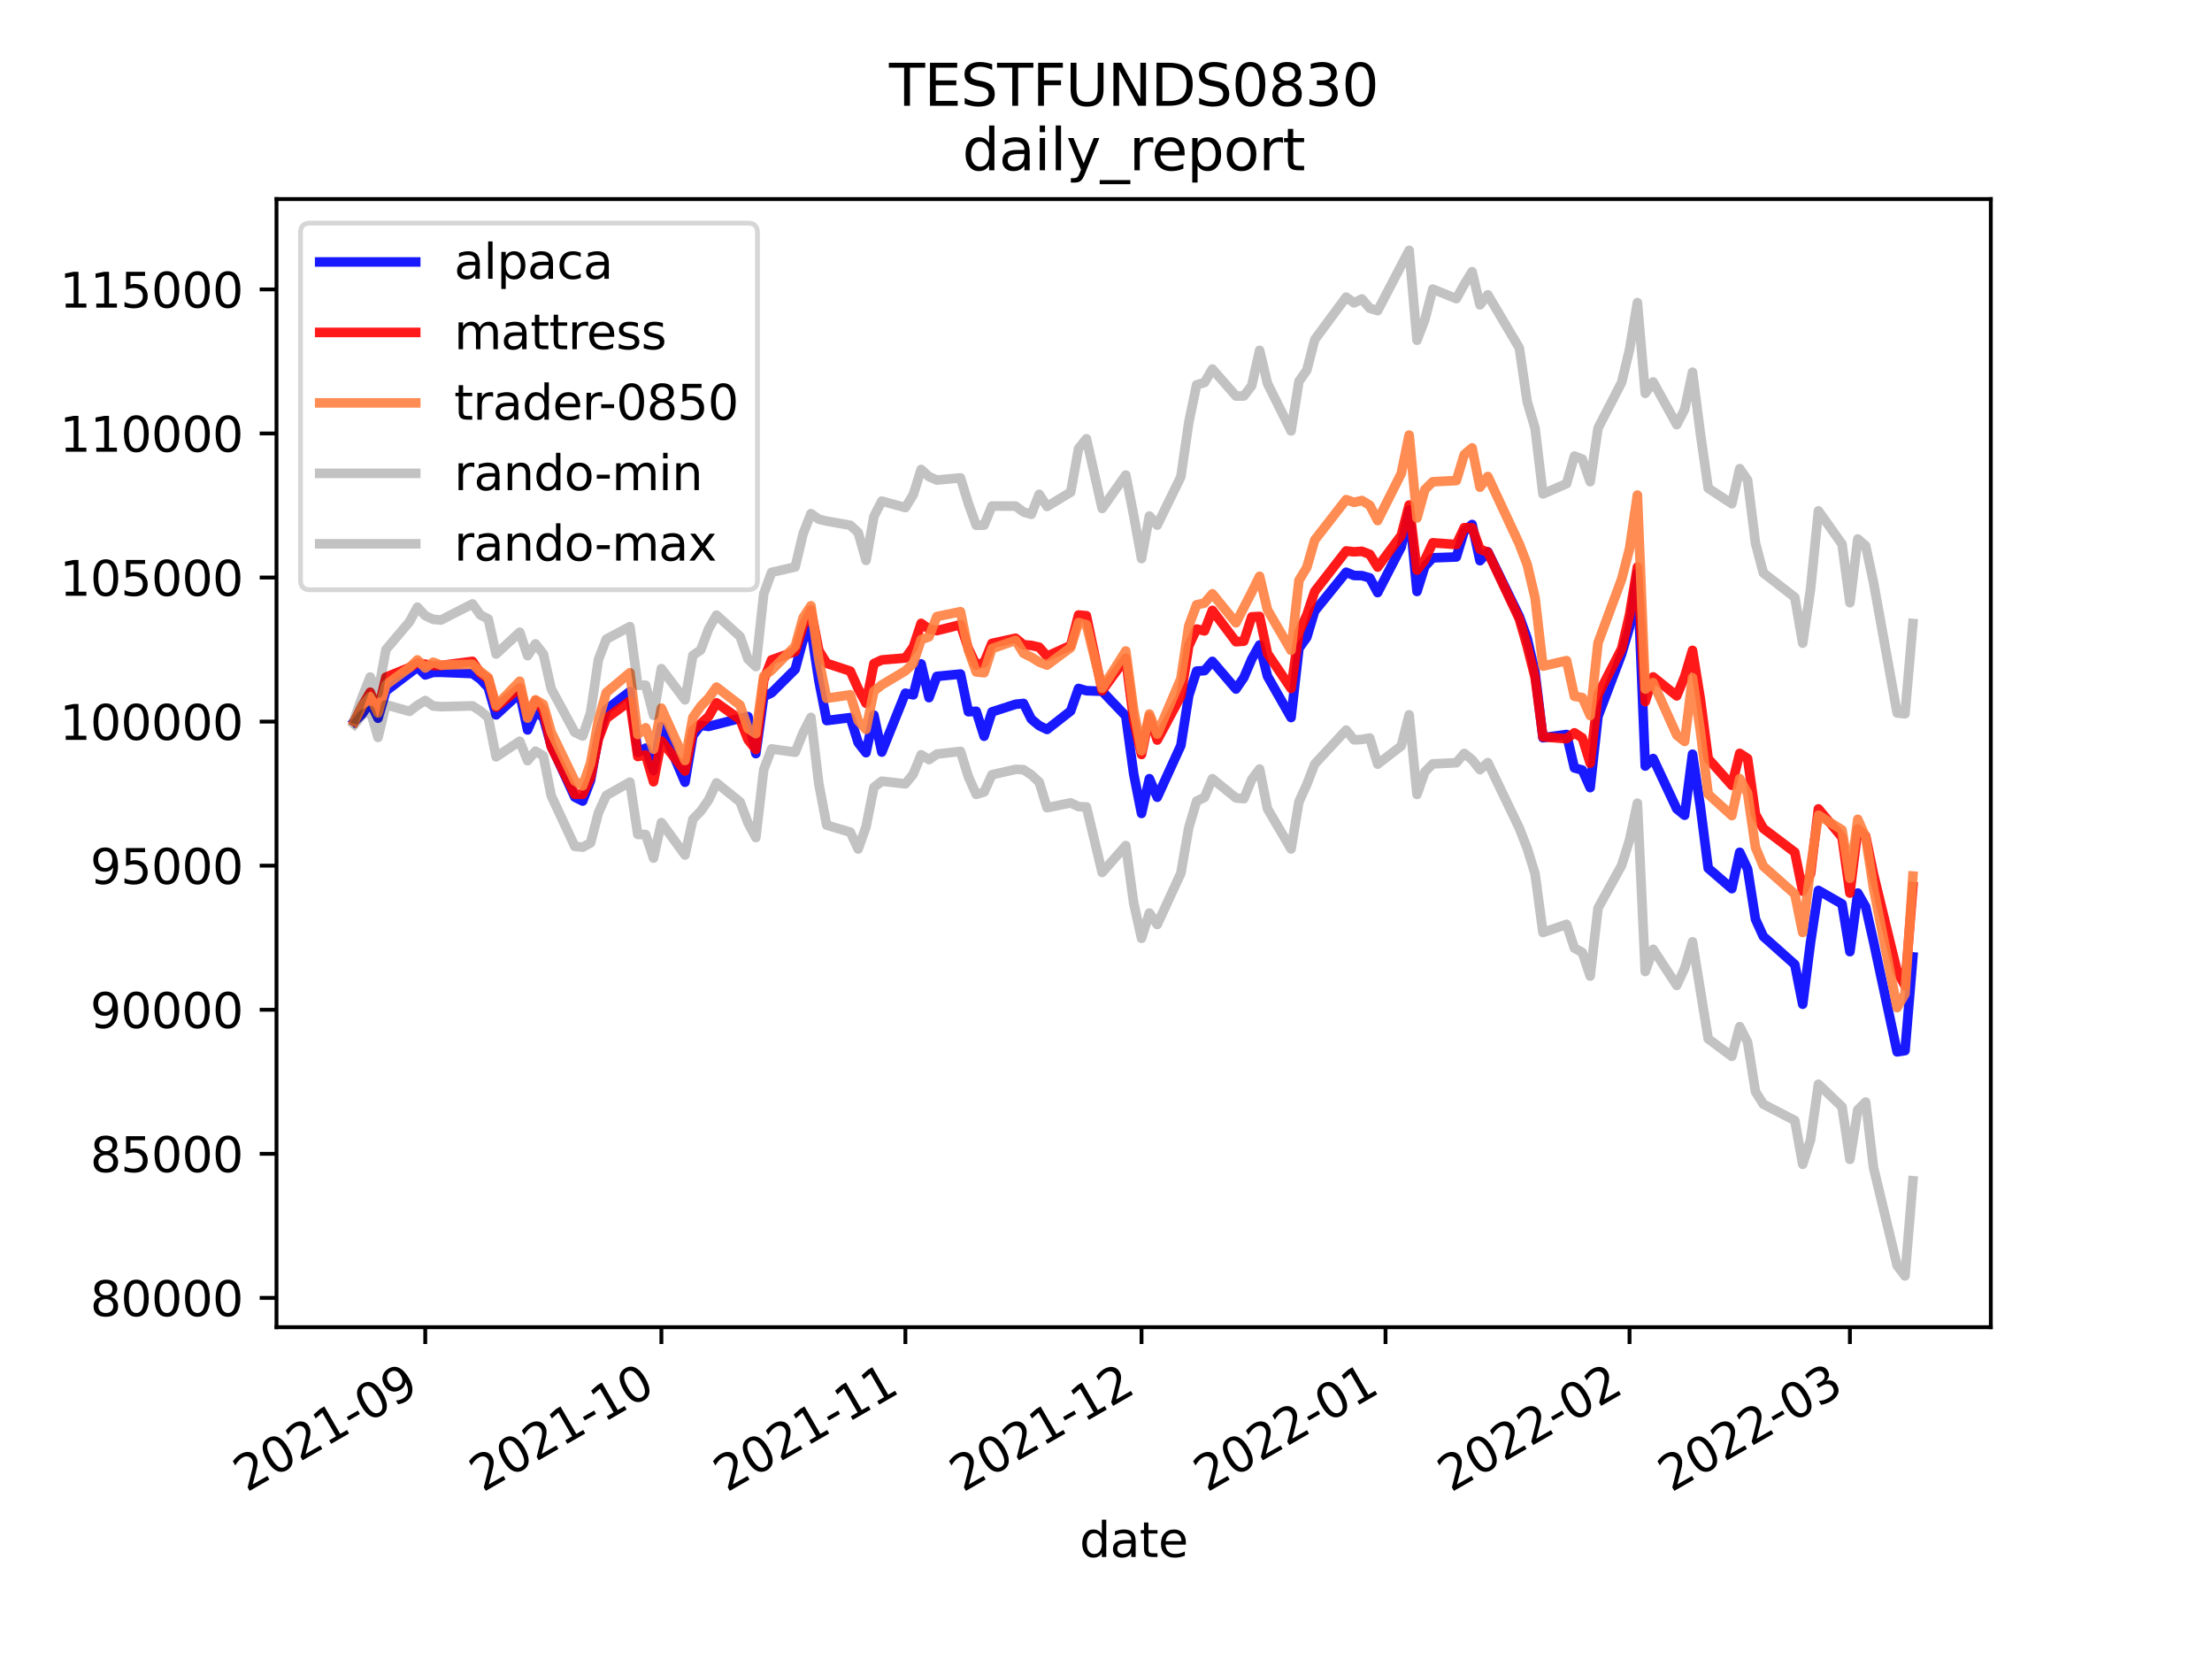 <?xml version="1.0" encoding="utf-8" standalone="no"?>
<!DOCTYPE svg PUBLIC "-//W3C//DTD SVG 1.1//EN"
  "http://www.w3.org/Graphics/SVG/1.1/DTD/svg11.dtd">
<svg height="345.6pt" version="1.1" viewBox="0 0 460.8 345.6" width="460.8pt" xmlns="http://www.w3.org/2000/svg" xmlns:xlink="http://www.w3.org/1999/xlink">
 <defs>
  <style type="text/css">*{stroke-linecap:butt;stroke-linejoin:round;}</style>
 </defs>
 <g id="figure_1">
  <g id="patch_1">
   <path d="M 0 345.6 
L 460.8 345.6 
L 460.8 0 
L 0 0 
z
" style="fill:#ffffff;"/>
  </g>
  <g id="axes_1">
   <g id="patch_2">
    <path d="M 57.6 276.48 
L 414.72 276.48 
L 414.72 41.472 
L 57.6 41.472 
z
" style="fill:#ffffff;"/>
   </g>
   <g id="matplotlib.axis_1">
    <g id="xtick_1">
     <g id="line2d_1">
      <defs>
       <path d="M 0 0 
L 0 3.5 
" id="m9a2c83dd44" style="stroke:#000000;stroke-width:0.8;"/>
      </defs>
      <g>
       <use style="stroke:#000000;stroke-width:0.8;" x="88.59" xlink:href="#m9a2c83dd44" y="276.48"/>
      </g>
     </g>
     <g id="text_1">
      <!-- 2021-09 -->
      <g transform="translate(51.365 310.952)rotate(-30)scale(0.1 -0.1)">
       <defs>
        <path d="M 1228 531 
L 3431 531 
L 3431 0 
L 469 0 
L 469 531 
Q 828 903 1448 1529 
Q 2069 2156 2228 2338 
Q 2531 2678 2651 2914 
Q 2772 3150 2772 3378 
Q 2772 3750 2511 3984 
Q 2250 4219 1831 4219 
Q 1534 4219 1204 4116 
Q 875 4013 500 3803 
L 500 4441 
Q 881 4594 1212 4672 
Q 1544 4750 1819 4750 
Q 2544 4750 2975 4387 
Q 3406 4025 3406 3419 
Q 3406 3131 3298 2873 
Q 3191 2616 2906 2266 
Q 2828 2175 2409 1742 
Q 1991 1309 1228 531 
z
" id="DejaVuSans-32" transform="scale(0.016)"/>
        <path d="M 2034 4250 
Q 1547 4250 1301 3770 
Q 1056 3291 1056 2328 
Q 1056 1369 1301 889 
Q 1547 409 2034 409 
Q 2525 409 2770 889 
Q 3016 1369 3016 2328 
Q 3016 3291 2770 3770 
Q 2525 4250 2034 4250 
z
M 2034 4750 
Q 2819 4750 3233 4129 
Q 3647 3509 3647 2328 
Q 3647 1150 3233 529 
Q 2819 -91 2034 -91 
Q 1250 -91 836 529 
Q 422 1150 422 2328 
Q 422 3509 836 4129 
Q 1250 4750 2034 4750 
z
" id="DejaVuSans-30" transform="scale(0.016)"/>
        <path d="M 794 531 
L 1825 531 
L 1825 4091 
L 703 3866 
L 703 4441 
L 1819 4666 
L 2450 4666 
L 2450 531 
L 3481 531 
L 3481 0 
L 794 0 
L 794 531 
z
" id="DejaVuSans-31" transform="scale(0.016)"/>
        <path d="M 313 2009 
L 1997 2009 
L 1997 1497 
L 313 1497 
L 313 2009 
z
" id="DejaVuSans-2d" transform="scale(0.016)"/>
        <path d="M 703 97 
L 703 672 
Q 941 559 1184 500 
Q 1428 441 1663 441 
Q 2288 441 2617 861 
Q 2947 1281 2994 2138 
Q 2813 1869 2534 1725 
Q 2256 1581 1919 1581 
Q 1219 1581 811 2004 
Q 403 2428 403 3163 
Q 403 3881 828 4315 
Q 1253 4750 1959 4750 
Q 2769 4750 3195 4129 
Q 3622 3509 3622 2328 
Q 3622 1225 3098 567 
Q 2575 -91 1691 -91 
Q 1453 -91 1209 -44 
Q 966 3 703 97 
z
M 1959 2075 
Q 2384 2075 2632 2365 
Q 2881 2656 2881 3163 
Q 2881 3666 2632 3958 
Q 2384 4250 1959 4250 
Q 1534 4250 1286 3958 
Q 1038 3666 1038 3163 
Q 1038 2656 1286 2365 
Q 1534 2075 1959 2075 
z
" id="DejaVuSans-39" transform="scale(0.016)"/>
       </defs>
       <use xlink:href="#DejaVuSans-32"/>
       <use x="63.623" xlink:href="#DejaVuSans-30"/>
       <use x="127.246" xlink:href="#DejaVuSans-32"/>
       <use x="190.869" xlink:href="#DejaVuSans-31"/>
       <use x="254.492" xlink:href="#DejaVuSans-2d"/>
       <use x="290.576" xlink:href="#DejaVuSans-30"/>
       <use x="354.199" xlink:href="#DejaVuSans-39"/>
      </g>
     </g>
    </g>
    <g id="xtick_2">
     <g id="line2d_2">
      <g>
       <use style="stroke:#000000;stroke-width:0.8;" x="137.78" xlink:href="#m9a2c83dd44" y="276.48"/>
      </g>
     </g>
     <g id="text_2">
      <!-- 2021-10 -->
      <g transform="translate(100.555 310.952)rotate(-30)scale(0.1 -0.1)">
       <use xlink:href="#DejaVuSans-32"/>
       <use x="63.623" xlink:href="#DejaVuSans-30"/>
       <use x="127.246" xlink:href="#DejaVuSans-32"/>
       <use x="190.869" xlink:href="#DejaVuSans-31"/>
       <use x="254.492" xlink:href="#DejaVuSans-2d"/>
       <use x="290.576" xlink:href="#DejaVuSans-31"/>
       <use x="354.199" xlink:href="#DejaVuSans-30"/>
      </g>
     </g>
    </g>
    <g id="xtick_3">
     <g id="line2d_3">
      <g>
       <use style="stroke:#000000;stroke-width:0.8;" x="188.61" xlink:href="#m9a2c83dd44" y="276.48"/>
      </g>
     </g>
     <g id="text_3">
      <!-- 2021-11 -->
      <g transform="translate(151.385 310.952)rotate(-30)scale(0.1 -0.1)">
       <use xlink:href="#DejaVuSans-32"/>
       <use x="63.623" xlink:href="#DejaVuSans-30"/>
       <use x="127.246" xlink:href="#DejaVuSans-32"/>
       <use x="190.869" xlink:href="#DejaVuSans-31"/>
       <use x="254.492" xlink:href="#DejaVuSans-2d"/>
       <use x="290.576" xlink:href="#DejaVuSans-31"/>
       <use x="354.199" xlink:href="#DejaVuSans-31"/>
      </g>
     </g>
    </g>
    <g id="xtick_4">
     <g id="line2d_4">
      <g>
       <use style="stroke:#000000;stroke-width:0.8;" x="237.8" xlink:href="#m9a2c83dd44" y="276.48"/>
      </g>
     </g>
     <g id="text_4">
      <!-- 2021-12 -->
      <g transform="translate(200.575 310.952)rotate(-30)scale(0.1 -0.1)">
       <use xlink:href="#DejaVuSans-32"/>
       <use x="63.623" xlink:href="#DejaVuSans-30"/>
       <use x="127.246" xlink:href="#DejaVuSans-32"/>
       <use x="190.869" xlink:href="#DejaVuSans-31"/>
       <use x="254.492" xlink:href="#DejaVuSans-2d"/>
       <use x="290.576" xlink:href="#DejaVuSans-31"/>
       <use x="354.199" xlink:href="#DejaVuSans-32"/>
      </g>
     </g>
    </g>
    <g id="xtick_5">
     <g id="line2d_5">
      <g>
       <use style="stroke:#000000;stroke-width:0.8;" x="288.629" xlink:href="#m9a2c83dd44" y="276.48"/>
      </g>
     </g>
     <g id="text_5">
      <!-- 2022-01 -->
      <g transform="translate(251.405 310.952)rotate(-30)scale(0.1 -0.1)">
       <use xlink:href="#DejaVuSans-32"/>
       <use x="63.623" xlink:href="#DejaVuSans-30"/>
       <use x="127.246" xlink:href="#DejaVuSans-32"/>
       <use x="190.869" xlink:href="#DejaVuSans-32"/>
       <use x="254.492" xlink:href="#DejaVuSans-2d"/>
       <use x="290.576" xlink:href="#DejaVuSans-30"/>
       <use x="354.199" xlink:href="#DejaVuSans-31"/>
      </g>
     </g>
    </g>
    <g id="xtick_6">
     <g id="line2d_6">
      <g>
       <use style="stroke:#000000;stroke-width:0.8;" x="339.459" xlink:href="#m9a2c83dd44" y="276.48"/>
      </g>
     </g>
     <g id="text_6">
      <!-- 2022-02 -->
      <g transform="translate(302.234 310.952)rotate(-30)scale(0.1 -0.1)">
       <use xlink:href="#DejaVuSans-32"/>
       <use x="63.623" xlink:href="#DejaVuSans-30"/>
       <use x="127.246" xlink:href="#DejaVuSans-32"/>
       <use x="190.869" xlink:href="#DejaVuSans-32"/>
       <use x="254.492" xlink:href="#DejaVuSans-2d"/>
       <use x="290.576" xlink:href="#DejaVuSans-30"/>
       <use x="354.199" xlink:href="#DejaVuSans-32"/>
      </g>
     </g>
    </g>
    <g id="xtick_7">
     <g id="line2d_7">
      <g>
       <use style="stroke:#000000;stroke-width:0.8;" x="385.37" xlink:href="#m9a2c83dd44" y="276.48"/>
      </g>
     </g>
     <g id="text_7">
      <!-- 2022-03 -->
      <g transform="translate(348.145 310.952)rotate(-30)scale(0.1 -0.1)">
       <defs>
        <path d="M 2597 2516 
Q 3050 2419 3304 2112 
Q 3559 1806 3559 1356 
Q 3559 666 3084 287 
Q 2609 -91 1734 -91 
Q 1441 -91 1130 -33 
Q 819 25 488 141 
L 488 750 
Q 750 597 1062 519 
Q 1375 441 1716 441 
Q 2309 441 2620 675 
Q 2931 909 2931 1356 
Q 2931 1769 2642 2001 
Q 2353 2234 1838 2234 
L 1294 2234 
L 1294 2753 
L 1863 2753 
Q 2328 2753 2575 2939 
Q 2822 3125 2822 3475 
Q 2822 3834 2567 4026 
Q 2313 4219 1838 4219 
Q 1578 4219 1281 4162 
Q 984 4106 628 3988 
L 628 4550 
Q 988 4650 1302 4700 
Q 1616 4750 1894 4750 
Q 2613 4750 3031 4423 
Q 3450 4097 3450 3541 
Q 3450 3153 3228 2886 
Q 3006 2619 2597 2516 
z
" id="DejaVuSans-33" transform="scale(0.016)"/>
       </defs>
       <use xlink:href="#DejaVuSans-32"/>
       <use x="63.623" xlink:href="#DejaVuSans-30"/>
       <use x="127.246" xlink:href="#DejaVuSans-32"/>
       <use x="190.869" xlink:href="#DejaVuSans-32"/>
       <use x="254.492" xlink:href="#DejaVuSans-2d"/>
       <use x="290.576" xlink:href="#DejaVuSans-30"/>
       <use x="354.199" xlink:href="#DejaVuSans-33"/>
      </g>
     </g>
    </g>
    <g id="text_8">
     <!-- date -->
     <g transform="translate(224.885 324.351)scale(0.1 -0.1)">
      <defs>
       <path d="M 2906 2969 
L 2906 4863 
L 3481 4863 
L 3481 0 
L 2906 0 
L 2906 525 
Q 2725 213 2448 61 
Q 2172 -91 1784 -91 
Q 1150 -91 751 415 
Q 353 922 353 1747 
Q 353 2572 751 3078 
Q 1150 3584 1784 3584 
Q 2172 3584 2448 3432 
Q 2725 3281 2906 2969 
z
M 947 1747 
Q 947 1113 1208 752 
Q 1469 391 1925 391 
Q 2381 391 2643 752 
Q 2906 1113 2906 1747 
Q 2906 2381 2643 2742 
Q 2381 3103 1925 3103 
Q 1469 3103 1208 2742 
Q 947 2381 947 1747 
z
" id="DejaVuSans-64" transform="scale(0.016)"/>
       <path d="M 2194 1759 
Q 1497 1759 1228 1600 
Q 959 1441 959 1056 
Q 959 750 1161 570 
Q 1363 391 1709 391 
Q 2188 391 2477 730 
Q 2766 1069 2766 1631 
L 2766 1759 
L 2194 1759 
z
M 3341 1997 
L 3341 0 
L 2766 0 
L 2766 531 
Q 2569 213 2275 61 
Q 1981 -91 1556 -91 
Q 1019 -91 701 211 
Q 384 513 384 1019 
Q 384 1609 779 1909 
Q 1175 2209 1959 2209 
L 2766 2209 
L 2766 2266 
Q 2766 2663 2505 2880 
Q 2244 3097 1772 3097 
Q 1472 3097 1187 3025 
Q 903 2953 641 2809 
L 641 3341 
Q 956 3463 1253 3523 
Q 1550 3584 1831 3584 
Q 2591 3584 2966 3190 
Q 3341 2797 3341 1997 
z
" id="DejaVuSans-61" transform="scale(0.016)"/>
       <path d="M 1172 4494 
L 1172 3500 
L 2356 3500 
L 2356 3053 
L 1172 3053 
L 1172 1153 
Q 1172 725 1289 603 
Q 1406 481 1766 481 
L 2356 481 
L 2356 0 
L 1766 0 
Q 1100 0 847 248 
Q 594 497 594 1153 
L 594 3053 
L 172 3053 
L 172 3500 
L 594 3500 
L 594 4494 
L 1172 4494 
z
" id="DejaVuSans-74" transform="scale(0.016)"/>
       <path d="M 3597 1894 
L 3597 1613 
L 953 1613 
Q 991 1019 1311 708 
Q 1631 397 2203 397 
Q 2534 397 2845 478 
Q 3156 559 3463 722 
L 3463 178 
Q 3153 47 2828 -22 
Q 2503 -91 2169 -91 
Q 1331 -91 842 396 
Q 353 884 353 1716 
Q 353 2575 817 3079 
Q 1281 3584 2069 3584 
Q 2775 3584 3186 3129 
Q 3597 2675 3597 1894 
z
M 3022 2063 
Q 3016 2534 2758 2815 
Q 2500 3097 2075 3097 
Q 1594 3097 1305 2825 
Q 1016 2553 972 2059 
L 3022 2063 
z
" id="DejaVuSans-65" transform="scale(0.016)"/>
      </defs>
      <use xlink:href="#DejaVuSans-64"/>
      <use x="63.477" xlink:href="#DejaVuSans-61"/>
      <use x="124.756" xlink:href="#DejaVuSans-74"/>
      <use x="163.965" xlink:href="#DejaVuSans-65"/>
     </g>
    </g>
   </g>
   <g id="matplotlib.axis_2">
    <g id="ytick_1">
     <g id="line2d_8">
      <defs>
       <path d="M 0 0 
L -3.5 0 
" id="m9865f42931" style="stroke:#000000;stroke-width:0.8;"/>
      </defs>
      <g>
       <use style="stroke:#000000;stroke-width:0.8;" x="57.6" xlink:href="#m9865f42931" y="270.372"/>
      </g>
     </g>
     <g id="text_9">
      <!-- 80000 -->
      <g transform="translate(18.788 274.171)scale(0.1 -0.1)">
       <defs>
        <path d="M 2034 2216 
Q 1584 2216 1326 1975 
Q 1069 1734 1069 1313 
Q 1069 891 1326 650 
Q 1584 409 2034 409 
Q 2484 409 2743 651 
Q 3003 894 3003 1313 
Q 3003 1734 2745 1975 
Q 2488 2216 2034 2216 
z
M 1403 2484 
Q 997 2584 770 2862 
Q 544 3141 544 3541 
Q 544 4100 942 4425 
Q 1341 4750 2034 4750 
Q 2731 4750 3128 4425 
Q 3525 4100 3525 3541 
Q 3525 3141 3298 2862 
Q 3072 2584 2669 2484 
Q 3125 2378 3379 2068 
Q 3634 1759 3634 1313 
Q 3634 634 3220 271 
Q 2806 -91 2034 -91 
Q 1263 -91 848 271 
Q 434 634 434 1313 
Q 434 1759 690 2068 
Q 947 2378 1403 2484 
z
M 1172 3481 
Q 1172 3119 1398 2916 
Q 1625 2713 2034 2713 
Q 2441 2713 2670 2916 
Q 2900 3119 2900 3481 
Q 2900 3844 2670 4047 
Q 2441 4250 2034 4250 
Q 1625 4250 1398 4047 
Q 1172 3844 1172 3481 
z
" id="DejaVuSans-38" transform="scale(0.016)"/>
       </defs>
       <use xlink:href="#DejaVuSans-38"/>
       <use x="63.623" xlink:href="#DejaVuSans-30"/>
       <use x="127.246" xlink:href="#DejaVuSans-30"/>
       <use x="190.869" xlink:href="#DejaVuSans-30"/>
       <use x="254.492" xlink:href="#DejaVuSans-30"/>
      </g>
     </g>
    </g>
    <g id="ytick_2">
     <g id="line2d_9">
      <g>
       <use style="stroke:#000000;stroke-width:0.8;" x="57.6" xlink:href="#m9865f42931" y="240.36"/>
      </g>
     </g>
     <g id="text_10">
      <!-- 85000 -->
      <g transform="translate(18.788 244.159)scale(0.1 -0.1)">
       <defs>
        <path d="M 691 4666 
L 3169 4666 
L 3169 4134 
L 1269 4134 
L 1269 2991 
Q 1406 3038 1543 3061 
Q 1681 3084 1819 3084 
Q 2600 3084 3056 2656 
Q 3513 2228 3513 1497 
Q 3513 744 3044 326 
Q 2575 -91 1722 -91 
Q 1428 -91 1123 -41 
Q 819 9 494 109 
L 494 744 
Q 775 591 1075 516 
Q 1375 441 1709 441 
Q 2250 441 2565 725 
Q 2881 1009 2881 1497 
Q 2881 1984 2565 2268 
Q 2250 2553 1709 2553 
Q 1456 2553 1204 2497 
Q 953 2441 691 2322 
L 691 4666 
z
" id="DejaVuSans-35" transform="scale(0.016)"/>
       </defs>
       <use xlink:href="#DejaVuSans-38"/>
       <use x="63.623" xlink:href="#DejaVuSans-35"/>
       <use x="127.246" xlink:href="#DejaVuSans-30"/>
       <use x="190.869" xlink:href="#DejaVuSans-30"/>
       <use x="254.492" xlink:href="#DejaVuSans-30"/>
      </g>
     </g>
    </g>
    <g id="ytick_3">
     <g id="line2d_10">
      <g>
       <use style="stroke:#000000;stroke-width:0.8;" x="57.6" xlink:href="#m9865f42931" y="210.348"/>
      </g>
     </g>
     <g id="text_11">
      <!-- 90000 -->
      <g transform="translate(18.788 214.147)scale(0.1 -0.1)">
       <use xlink:href="#DejaVuSans-39"/>
       <use x="63.623" xlink:href="#DejaVuSans-30"/>
       <use x="127.246" xlink:href="#DejaVuSans-30"/>
       <use x="190.869" xlink:href="#DejaVuSans-30"/>
       <use x="254.492" xlink:href="#DejaVuSans-30"/>
      </g>
     </g>
    </g>
    <g id="ytick_4">
     <g id="line2d_11">
      <g>
       <use style="stroke:#000000;stroke-width:0.8;" x="57.6" xlink:href="#m9865f42931" y="180.336"/>
      </g>
     </g>
     <g id="text_12">
      <!-- 95000 -->
      <g transform="translate(18.788 184.135)scale(0.1 -0.1)">
       <use xlink:href="#DejaVuSans-39"/>
       <use x="63.623" xlink:href="#DejaVuSans-35"/>
       <use x="127.246" xlink:href="#DejaVuSans-30"/>
       <use x="190.869" xlink:href="#DejaVuSans-30"/>
       <use x="254.492" xlink:href="#DejaVuSans-30"/>
      </g>
     </g>
    </g>
    <g id="ytick_5">
     <g id="line2d_12">
      <g>
       <use style="stroke:#000000;stroke-width:0.8;" x="57.6" xlink:href="#m9865f42931" y="150.323"/>
      </g>
     </g>
     <g id="text_13">
      <!-- 100000 -->
      <g transform="translate(12.425 154.123)scale(0.1 -0.1)">
       <use xlink:href="#DejaVuSans-31"/>
       <use x="63.623" xlink:href="#DejaVuSans-30"/>
       <use x="127.246" xlink:href="#DejaVuSans-30"/>
       <use x="190.869" xlink:href="#DejaVuSans-30"/>
       <use x="254.492" xlink:href="#DejaVuSans-30"/>
       <use x="318.115" xlink:href="#DejaVuSans-30"/>
      </g>
     </g>
    </g>
    <g id="ytick_6">
     <g id="line2d_13">
      <g>
       <use style="stroke:#000000;stroke-width:0.8;" x="57.6" xlink:href="#m9865f42931" y="120.311"/>
      </g>
     </g>
     <g id="text_14">
      <!-- 105000 -->
      <g transform="translate(12.425 124.11)scale(0.1 -0.1)">
       <use xlink:href="#DejaVuSans-31"/>
       <use x="63.623" xlink:href="#DejaVuSans-30"/>
       <use x="127.246" xlink:href="#DejaVuSans-35"/>
       <use x="190.869" xlink:href="#DejaVuSans-30"/>
       <use x="254.492" xlink:href="#DejaVuSans-30"/>
       <use x="318.115" xlink:href="#DejaVuSans-30"/>
      </g>
     </g>
    </g>
    <g id="ytick_7">
     <g id="line2d_14">
      <g>
       <use style="stroke:#000000;stroke-width:0.8;" x="57.6" xlink:href="#m9865f42931" y="90.299"/>
      </g>
     </g>
     <g id="text_15">
      <!-- 110000 -->
      <g transform="translate(12.425 94.098)scale(0.1 -0.1)">
       <use xlink:href="#DejaVuSans-31"/>
       <use x="63.623" xlink:href="#DejaVuSans-31"/>
       <use x="127.246" xlink:href="#DejaVuSans-30"/>
       <use x="190.869" xlink:href="#DejaVuSans-30"/>
       <use x="254.492" xlink:href="#DejaVuSans-30"/>
       <use x="318.115" xlink:href="#DejaVuSans-30"/>
      </g>
     </g>
    </g>
    <g id="ytick_8">
     <g id="line2d_15">
      <g>
       <use style="stroke:#000000;stroke-width:0.8;" x="57.6" xlink:href="#m9865f42931" y="60.287"/>
      </g>
     </g>
     <g id="text_16">
      <!-- 115000 -->
      <g transform="translate(12.425 64.086)scale(0.1 -0.1)">
       <use xlink:href="#DejaVuSans-31"/>
       <use x="63.623" xlink:href="#DejaVuSans-31"/>
       <use x="127.246" xlink:href="#DejaVuSans-35"/>
       <use x="190.869" xlink:href="#DejaVuSans-30"/>
       <use x="254.492" xlink:href="#DejaVuSans-30"/>
       <use x="318.115" xlink:href="#DejaVuSans-30"/>
      </g>
     </g>
    </g>
   </g>
   <g id="line2d_16">
    <path clip-path="url(#pb54d46eb3d)" d="M 73.833 150.323 
L 75.472 148.68 
L 77.112 146.265 
L 78.752 149.615 
L 80.391 143.944 
L 86.95 138.98 
L 88.59 140.6 
L 90.229 140.067 
L 91.869 140.058 
L 98.428 140.313 
L 100.067 141.482 
L 101.707 143.225 
L 103.347 148.92 
L 108.266 144.382 
L 109.905 152.056 
L 111.545 148.232 
L 113.185 149.457 
L 114.824 155.302 
L 119.743 166.053 
L 121.383 166.871 
L 123.023 162.576 
L 124.662 153.426 
L 126.302 147.827 
L 131.221 144.061 
L 132.861 156.736 
L 134.5 155.851 
L 136.14 160.514 
L 137.78 151.384 
L 142.699 162.951 
L 144.339 153.236 
L 145.978 151.094 
L 147.618 151.329 
L 154.177 149.649 
L 155.816 149.276 
L 157.456 156.992 
L 159.096 145.122 
L 160.735 144.333 
L 165.654 139.43 
L 167.294 133.32 
L 168.934 130.968 
L 170.573 141.747 
L 172.213 150.108 
L 177.132 149.489 
L 178.772 154.708 
L 180.411 156.799 
L 182.051 148.963 
L 183.691 156.667 
L 188.61 144.409 
L 190.249 144.747 
L 191.889 138.306 
L 193.529 145.335 
L 195.168 140.902 
L 200.087 140.418 
L 201.727 148.262 
L 203.367 148.175 
L 205.006 153.367 
L 206.646 148.297 
L 211.565 146.716 
L 213.205 146.536 
L 214.844 149.809 
L 216.484 151.164 
L 218.124 151.956 
L 223.043 148.108 
L 224.682 143.415 
L 226.322 143.886 
L 229.601 144.003 
L 234.52 149.163 
L 236.16 161.187 
L 237.8 169.454 
L 239.439 162.216 
L 241.079 166.076 
L 245.998 155.291 
L 247.638 144.897 
L 249.277 139.803 
L 250.917 139.702 
L 252.557 137.781 
L 257.476 143.538 
L 259.115 141.145 
L 260.755 137.304 
L 262.395 134.361 
L 264.034 140.859 
L 268.953 149.48 
L 270.593 135.05 
L 272.233 132.755 
L 273.872 127.295 
L 280.431 119.206 
L 282.071 119.884 
L 283.71 119.917 
L 285.35 120.387 
L 286.99 123.451 
L 291.909 113.923 
L 293.548 106.209 
L 295.188 123.215 
L 296.828 117.967 
L 298.467 116.206 
L 303.386 116.027 
L 305.026 110.652 
L 306.666 109.261 
L 308.305 116.802 
L 309.945 114.953 
L 316.504 128.435 
L 318.143 132.991 
L 319.783 140.065 
L 321.423 153.686 
L 326.342 153.005 
L 327.981 159.969 
L 329.621 160.419 
L 331.261 164.078 
L 332.9 149.208 
L 337.82 136.244 
L 339.459 130.694 
L 341.099 119.345 
L 342.739 159.58 
L 344.378 158.015 
L 349.297 168.5 
L 350.937 169.827 
L 352.577 157.11 
L 354.216 168.044 
L 355.856 180.866 
L 360.775 185.124 
L 362.415 177.549 
L 364.054 181.046 
L 365.694 191.478 
L 367.334 195.075 
L 373.892 200.925 
L 375.532 209.199 
L 377.172 196.274 
L 378.811 185.49 
L 383.73 188.316 
L 385.37 198.246 
L 387.01 186.036 
L 388.649 188.899 
L 390.289 196.15 
L 395.208 219.121 
L 396.848 218.857 
L 398.487 199.346 
L 398.487 199.346 
" style="fill:none;stroke:#0000ff;stroke-linecap:square;stroke-opacity:0.9;stroke-width:2;"/>
   </g>
   <g id="line2d_17">
    <path clip-path="url(#pb54d46eb3d)" d="M 73.833 150.323 
L 75.472 147.013 
L 77.112 144.207 
L 78.752 148.025 
L 80.391 141.072 
L 85.31 139.058 
L 86.95 138.098 
L 90.229 138.645 
L 91.869 138.631 
L 98.428 137.775 
L 100.067 140.185 
L 101.707 141.398 
L 103.347 147.303 
L 108.266 143.294 
L 109.905 149.057 
L 111.545 145.978 
L 113.185 147.95 
L 114.824 155.553 
L 119.743 165.46 
L 121.383 165.455 
L 123.023 161.935 
L 124.662 153.951 
L 126.302 149.647 
L 131.221 146.056 
L 132.861 157.594 
L 134.5 157.288 
L 136.14 162.857 
L 137.78 154.356 
L 142.699 160.61 
L 144.339 152.099 
L 145.978 150.755 
L 147.618 149.256 
L 149.258 146.407 
L 154.177 149.881 
L 155.816 154.076 
L 157.456 156.141 
L 159.096 141.689 
L 160.735 137.469 
L 165.654 135.723 
L 167.294 130.381 
L 168.934 127.068 
L 170.573 135.497 
L 172.213 138.178 
L 177.132 139.807 
L 178.772 143.459 
L 180.411 146.505 
L 182.051 138.239 
L 183.691 137.475 
L 188.61 137.068 
L 190.249 134.804 
L 191.889 129.86 
L 193.529 131.033 
L 195.168 131.367 
L 200.087 130.14 
L 201.727 135.109 
L 203.367 138.545 
L 205.006 138.002 
L 206.646 134.029 
L 211.565 132.955 
L 213.205 134.308 
L 214.844 134.453 
L 216.484 134.822 
L 218.124 136.709 
L 223.043 134.466 
L 224.682 128.116 
L 226.322 128.271 
L 229.601 143.871 
L 234.52 137.14 
L 236.16 150.021 
L 237.8 157.172 
L 239.439 149.285 
L 241.079 154.17 
L 245.998 145.002 
L 247.638 134.534 
L 249.277 131.038 
L 250.917 131.425 
L 252.557 127.152 
L 257.476 133.685 
L 259.115 133.567 
L 260.755 128.508 
L 262.395 128.42 
L 264.034 136.137 
L 268.953 143.417 
L 270.593 131.711 
L 272.233 128.113 
L 273.872 123.222 
L 280.431 114.773 
L 282.071 114.959 
L 283.71 114.848 
L 285.35 115.475 
L 286.99 118.123 
L 291.909 111.519 
L 293.548 105.209 
L 295.188 118.761 
L 296.828 116.638 
L 298.467 113.073 
L 303.386 113.432 
L 305.026 109.922 
L 306.666 109.948 
L 308.305 114.417 
L 309.945 115.031 
L 316.504 128.936 
L 318.143 134.654 
L 319.783 141.113 
L 321.423 153.505 
L 326.342 153.885 
L 327.981 152.656 
L 329.621 153.714 
L 331.261 158.985 
L 332.9 144.734 
L 337.82 135.13 
L 339.459 128.094 
L 341.099 118.123 
L 342.739 146.169 
L 344.378 141.013 
L 349.297 144.958 
L 350.937 140.989 
L 352.577 135.479 
L 354.216 145.627 
L 355.856 158.054 
L 360.775 163.589 
L 362.415 156.937 
L 364.054 158.021 
L 365.694 169.619 
L 367.334 172.579 
L 373.892 177.539 
L 375.532 185.653 
L 377.172 182.014 
L 378.811 168.502 
L 383.73 174.427 
L 385.37 186.041 
L 387.01 172.698 
L 388.649 174.16 
L 390.289 182.13 
L 395.208 202.365 
L 396.848 205.359 
L 398.487 184.695 
L 398.487 184.695 
" style="fill:none;stroke:#ff0000;stroke-linecap:square;stroke-opacity:0.9;stroke-width:2;"/>
   </g>
   <g id="line2d_18">
    <path clip-path="url(#pb54d46eb3d)" d="M 73.833 150.323 
L 75.472 146.982 
L 77.112 145.137 
L 78.752 148.539 
L 80.391 142.677 
L 85.31 139.063 
L 86.95 137.467 
L 88.59 139.149 
L 90.229 137.955 
L 91.869 138.557 
L 98.428 138.386 
L 100.067 139.882 
L 101.707 141.149 
L 103.347 147.028 
L 108.266 141.911 
L 109.905 149.596 
L 111.545 145.782 
L 113.185 146.76 
L 114.824 152.514 
L 119.743 162.695 
L 121.383 163.7 
L 123.023 158.997 
L 124.662 150.053 
L 126.302 144.283 
L 131.221 140.142 
L 132.861 153.014 
L 134.5 151.607 
L 136.14 156.091 
L 137.78 147.523 
L 142.699 158.425 
L 144.339 149.461 
L 145.978 147.117 
L 147.618 145.427 
L 149.258 143.133 
L 154.177 146.908 
L 155.816 151.756 
L 157.456 152.831 
L 159.096 140.866 
L 160.735 139.605 
L 165.654 134.621 
L 167.294 128.697 
L 168.934 126.192 
L 170.573 137.46 
L 172.213 145.472 
L 177.132 144.74 
L 178.772 150.133 
L 180.411 151.942 
L 182.051 143.967 
L 183.691 142.685 
L 188.61 139.746 
L 190.249 138.202 
L 191.889 133.251 
L 193.529 132.645 
L 195.168 128.443 
L 200.087 127.428 
L 201.727 135.458 
L 203.367 139.981 
L 205.006 140.141 
L 206.646 135.121 
L 211.565 133.408 
L 213.205 136.072 
L 214.844 136.89 
L 216.484 137.914 
L 218.124 138.55 
L 223.043 134.905 
L 224.682 129.695 
L 226.322 130.141 
L 229.601 143.374 
L 234.52 135.612 
L 236.16 147.843 
L 237.8 156.392 
L 239.439 148.742 
L 241.079 152.925 
L 245.998 141.387 
L 247.638 130.398 
L 249.277 125.984 
L 250.917 125.631 
L 252.557 123.701 
L 257.476 129.739 
L 260.755 123.369 
L 262.395 120.056 
L 264.034 127.034 
L 268.953 135.475 
L 270.593 120.926 
L 272.233 118.199 
L 273.872 112.508 
L 280.431 104.083 
L 282.071 104.661 
L 283.71 104.269 
L 285.35 105.258 
L 286.99 108.442 
L 291.909 98.631 
L 293.548 90.632 
L 295.188 107.902 
L 296.828 101.988 
L 298.467 100.361 
L 303.386 100.11 
L 305.026 94.719 
L 306.666 93.31 
L 308.305 101.49 
L 309.945 99.259 
L 316.504 113.333 
L 318.143 117.614 
L 319.783 124.54 
L 321.423 138.76 
L 326.342 137.621 
L 327.981 145.041 
L 329.621 145.324 
L 331.261 149.054 
L 332.9 133.916 
L 337.82 120.645 
L 339.459 114.317 
L 341.099 103.133 
L 342.739 143.544 
L 344.378 142.211 
L 349.297 153.128 
L 350.937 154.454 
L 352.577 141.169 
L 354.216 152.277 
L 355.856 165.447 
L 360.775 169.902 
L 362.415 162.208 
L 364.054 165.239 
L 365.694 176.51 
L 367.334 180.444 
L 373.892 186.248 
L 375.532 194.255 
L 377.172 180.692 
L 378.811 169.82 
L 383.73 172.887 
L 385.37 182.959 
L 387.01 170.679 
L 388.649 174.374 
L 390.289 185.046 
L 395.208 209.901 
L 396.848 207.046 
L 398.487 182.498 
L 398.487 182.498 
" style="fill:none;stroke:#ff8040;stroke-linecap:square;stroke-opacity:0.9;stroke-width:2;"/>
   </g>
   <g id="line2d_19">
    <path clip-path="url(#pb54d46eb3d)" d="M 73.833 150.924 
L 75.472 148.922 
L 77.112 147.976 
L 78.752 153.614 
L 80.391 146.813 
L 85.31 148.186 
L 86.95 146.927 
L 88.59 145.929 
L 90.229 147.074 
L 91.869 147.215 
L 98.428 147.051 
L 100.067 148.084 
L 101.707 149.48 
L 103.347 157.663 
L 108.266 154.413 
L 109.905 158.458 
L 111.545 156.486 
L 113.185 157.466 
L 114.824 165.745 
L 119.743 176.32 
L 121.383 176.476 
L 123.023 175.587 
L 124.662 169.304 
L 126.302 165.708 
L 131.221 162.924 
L 132.861 173.825 
L 134.5 173.85 
L 136.14 178.759 
L 137.78 171.36 
L 142.699 178.112 
L 144.339 170.666 
L 145.978 168.97 
L 147.618 166.628 
L 149.258 163.093 
L 154.177 167.063 
L 155.816 171.412 
L 157.456 174.482 
L 159.096 160.327 
L 160.735 156.008 
L 165.654 156.706 
L 167.294 152.656 
L 168.934 149.444 
L 170.573 163.287 
L 172.213 171.884 
L 177.132 173.355 
L 178.772 176.871 
L 180.411 172.227 
L 182.051 164.016 
L 183.691 162.735 
L 188.61 163.287 
L 190.249 161.246 
L 191.889 157.232 
L 193.529 158.244 
L 195.168 157.093 
L 200.087 156.523 
L 201.727 161.795 
L 203.367 165.486 
L 205.006 164.985 
L 206.646 161.386 
L 211.565 160.277 
L 213.205 160.33 
L 214.844 161.41 
L 216.484 162.932 
L 218.124 168.255 
L 223.043 167.251 
L 224.682 168.034 
L 226.322 168.098 
L 229.601 181.743 
L 234.52 176.151 
L 236.16 188.081 
L 237.8 195.462 
L 239.439 190.206 
L 241.079 192.593 
L 245.998 181.904 
L 247.638 172.432 
L 249.277 166.891 
L 250.917 166.102 
L 252.557 162.222 
L 257.476 166.229 
L 259.115 166.382 
L 260.755 162.384 
L 262.395 160.21 
L 264.034 168.466 
L 268.953 176.857 
L 270.593 167.022 
L 272.233 163.418 
L 273.872 159.174 
L 280.431 152.093 
L 282.071 154.122 
L 283.71 154.045 
L 285.35 153.742 
L 286.99 159.187 
L 291.909 155.385 
L 293.548 148.903 
L 295.188 165.5 
L 296.828 160.791 
L 298.467 159.128 
L 303.386 158.894 
L 305.026 156.95 
L 306.666 158.259 
L 308.305 160.334 
L 309.945 158.87 
L 316.504 172.518 
L 318.143 176.728 
L 319.783 182.037 
L 321.423 194.25 
L 326.342 192.565 
L 327.981 197.514 
L 329.621 198.405 
L 331.261 203.335 
L 332.9 189.175 
L 337.82 180.263 
L 339.459 175.007 
L 341.099 167.323 
L 342.739 202.387 
L 344.378 197.764 
L 349.297 205.276 
L 350.937 201.721 
L 352.577 196.196 
L 355.856 216.411 
L 360.775 220.057 
L 362.415 213.869 
L 364.054 217.107 
L 365.694 227.42 
L 367.334 230.018 
L 373.892 233.412 
L 375.532 242.542 
L 377.172 237.44 
L 378.811 225.864 
L 383.73 230.584 
L 385.37 241.513 
L 387.01 231.201 
L 388.649 229.575 
L 390.289 243.244 
L 395.208 263.635 
L 396.848 265.798 
L 398.487 245.975 
L 398.487 245.975 
" style="fill:none;stroke:#0d0d0d;stroke-linecap:square;stroke-opacity:0.25;stroke-width:2;"/>
   </g>
   <g id="line2d_20">
    <path clip-path="url(#pb54d46eb3d)" d="M 73.833 149.723 
L 75.472 145.153 
L 77.112 141.031 
L 78.752 144.382 
L 80.391 135.334 
L 85.31 129.517 
L 86.95 126.487 
L 88.59 128.249 
L 90.229 129.026 
L 91.869 129.162 
L 98.428 125.804 
L 100.067 128.095 
L 101.707 128.936 
L 103.347 136.251 
L 108.266 131.707 
L 109.905 136.596 
L 111.545 134.135 
L 113.185 136.232 
L 114.824 143.479 
L 119.743 152.563 
L 121.383 153.325 
L 123.023 148.494 
L 124.662 137.401 
L 126.302 133.155 
L 131.221 130.532 
L 132.861 142.742 
L 134.5 142.742 
L 136.14 149.013 
L 137.78 139.287 
L 142.699 145.794 
L 144.339 136.528 
L 145.978 135.395 
L 147.618 131 
L 149.258 128.142 
L 154.177 132.602 
L 155.816 137.291 
L 157.456 138.872 
L 159.096 123.707 
L 160.735 119.234 
L 165.654 118.106 
L 167.294 111.216 
L 168.934 107 
L 170.573 108.162 
L 172.213 108.551 
L 177.132 109.422 
L 178.772 110.937 
L 180.411 116.738 
L 182.051 107.581 
L 183.691 104.395 
L 188.61 105.734 
L 190.249 103.05 
L 191.889 97.8 
L 193.529 99.291 
L 195.168 100.002 
L 200.087 99.553 
L 201.727 104.898 
L 203.367 109.426 
L 205.006 109.39 
L 206.646 105.413 
L 211.565 105.432 
L 213.205 106.653 
L 214.844 107.137 
L 216.484 102.979 
L 218.124 105.504 
L 223.043 102.532 
L 224.682 93.453 
L 226.322 91.404 
L 229.601 105.922 
L 234.52 98.962 
L 236.16 107.323 
L 237.8 116.36 
L 239.439 107.497 
L 241.079 109.395 
L 245.998 99.311 
L 247.638 88.037 
L 249.277 80.167 
L 250.917 79.696 
L 252.557 76.88 
L 257.476 82.5 
L 259.115 82.488 
L 260.755 80.34 
L 262.395 72.989 
L 264.034 79.876 
L 268.953 89.768 
L 270.593 79.443 
L 272.233 77.13 
L 273.872 70.769 
L 280.431 61.896 
L 282.071 63.099 
L 283.71 62.282 
L 285.35 64.213 
L 286.99 64.711 
L 293.548 52.154 
L 295.188 70.878 
L 296.828 66.576 
L 298.467 60.225 
L 303.386 62.215 
L 305.026 59.252 
L 306.666 56.602 
L 308.305 63.504 
L 309.945 61.411 
L 316.504 72.497 
L 318.143 83.673 
L 319.783 89.224 
L 321.423 102.892 
L 326.342 100.755 
L 327.981 95.015 
L 329.621 95.637 
L 331.261 100.344 
L 332.9 89.19 
L 337.82 79.654 
L 339.459 72.837 
L 341.099 63.037 
L 342.739 81.935 
L 344.378 79.562 
L 349.297 88.459 
L 350.937 85.297 
L 352.577 77.53 
L 354.216 90.269 
L 355.856 101.697 
L 360.775 104.939 
L 362.415 97.624 
L 364.054 100.018 
L 365.694 113.134 
L 367.334 119.339 
L 373.892 124.441 
L 375.532 133.985 
L 377.172 122.72 
L 378.811 106.426 
L 383.73 113.361 
L 385.37 125.56 
L 387.01 112.279 
L 388.649 113.699 
L 390.289 121.325 
L 395.208 148.529 
L 396.848 148.692 
L 398.487 129.886 
L 398.487 129.886 
" style="fill:none;stroke:#0d0d0d;stroke-linecap:square;stroke-opacity:0.25;stroke-width:2;"/>
   </g>
   <g id="patch_3">
    <path d="M 57.6 276.48 
L 57.6 41.472 
" style="fill:none;stroke:#000000;stroke-linecap:square;stroke-linejoin:miter;stroke-width:0.8;"/>
   </g>
   <g id="patch_4">
    <path d="M 414.72 276.48 
L 414.72 41.472 
" style="fill:none;stroke:#000000;stroke-linecap:square;stroke-linejoin:miter;stroke-width:0.8;"/>
   </g>
   <g id="patch_5">
    <path d="M 57.6 276.48 
L 414.72 276.48 
" style="fill:none;stroke:#000000;stroke-linecap:square;stroke-linejoin:miter;stroke-width:0.8;"/>
   </g>
   <g id="patch_6">
    <path d="M 57.6 41.472 
L 414.72 41.472 
" style="fill:none;stroke:#000000;stroke-linecap:square;stroke-linejoin:miter;stroke-width:0.8;"/>
   </g>
   <g id="text_17">
    <!-- TESTFUNDS0830 -->
    <g transform="translate(185.2 22.035)scale(0.12 -0.12)">
     <defs>
      <path d="M -19 4666 
L 3928 4666 
L 3928 4134 
L 2272 4134 
L 2272 0 
L 1638 0 
L 1638 4134 
L -19 4134 
L -19 4666 
z
" id="DejaVuSans-54" transform="scale(0.016)"/>
      <path d="M 628 4666 
L 3578 4666 
L 3578 4134 
L 1259 4134 
L 1259 2753 
L 3481 2753 
L 3481 2222 
L 1259 2222 
L 1259 531 
L 3634 531 
L 3634 0 
L 628 0 
L 628 4666 
z
" id="DejaVuSans-45" transform="scale(0.016)"/>
      <path d="M 3425 4513 
L 3425 3897 
Q 3066 4069 2747 4153 
Q 2428 4238 2131 4238 
Q 1616 4238 1336 4038 
Q 1056 3838 1056 3469 
Q 1056 3159 1242 3001 
Q 1428 2844 1947 2747 
L 2328 2669 
Q 3034 2534 3370 2195 
Q 3706 1856 3706 1288 
Q 3706 609 3251 259 
Q 2797 -91 1919 -91 
Q 1588 -91 1214 -16 
Q 841 59 441 206 
L 441 856 
Q 825 641 1194 531 
Q 1563 422 1919 422 
Q 2459 422 2753 634 
Q 3047 847 3047 1241 
Q 3047 1584 2836 1778 
Q 2625 1972 2144 2069 
L 1759 2144 
Q 1053 2284 737 2584 
Q 422 2884 422 3419 
Q 422 4038 858 4394 
Q 1294 4750 2059 4750 
Q 2388 4750 2728 4690 
Q 3069 4631 3425 4513 
z
" id="DejaVuSans-53" transform="scale(0.016)"/>
      <path d="M 628 4666 
L 3309 4666 
L 3309 4134 
L 1259 4134 
L 1259 2759 
L 3109 2759 
L 3109 2228 
L 1259 2228 
L 1259 0 
L 628 0 
L 628 4666 
z
" id="DejaVuSans-46" transform="scale(0.016)"/>
      <path d="M 556 4666 
L 1191 4666 
L 1191 1831 
Q 1191 1081 1462 751 
Q 1734 422 2344 422 
Q 2950 422 3222 751 
Q 3494 1081 3494 1831 
L 3494 4666 
L 4128 4666 
L 4128 1753 
Q 4128 841 3676 375 
Q 3225 -91 2344 -91 
Q 1459 -91 1007 375 
Q 556 841 556 1753 
L 556 4666 
z
" id="DejaVuSans-55" transform="scale(0.016)"/>
      <path d="M 628 4666 
L 1478 4666 
L 3547 763 
L 3547 4666 
L 4159 4666 
L 4159 0 
L 3309 0 
L 1241 3903 
L 1241 0 
L 628 0 
L 628 4666 
z
" id="DejaVuSans-4e" transform="scale(0.016)"/>
      <path d="M 1259 4147 
L 1259 519 
L 2022 519 
Q 2988 519 3436 956 
Q 3884 1394 3884 2338 
Q 3884 3275 3436 3711 
Q 2988 4147 2022 4147 
L 1259 4147 
z
M 628 4666 
L 1925 4666 
Q 3281 4666 3915 4102 
Q 4550 3538 4550 2338 
Q 4550 1131 3912 565 
Q 3275 0 1925 0 
L 628 0 
L 628 4666 
z
" id="DejaVuSans-44" transform="scale(0.016)"/>
     </defs>
     <use xlink:href="#DejaVuSans-54"/>
     <use x="61.084" xlink:href="#DejaVuSans-45"/>
     <use x="124.268" xlink:href="#DejaVuSans-53"/>
     <use x="187.744" xlink:href="#DejaVuSans-54"/>
     <use x="248.828" xlink:href="#DejaVuSans-46"/>
     <use x="306.348" xlink:href="#DejaVuSans-55"/>
     <use x="379.541" xlink:href="#DejaVuSans-4e"/>
     <use x="454.346" xlink:href="#DejaVuSans-44"/>
     <use x="531.348" xlink:href="#DejaVuSans-53"/>
     <use x="594.824" xlink:href="#DejaVuSans-30"/>
     <use x="658.447" xlink:href="#DejaVuSans-38"/>
     <use x="722.07" xlink:href="#DejaVuSans-33"/>
     <use x="785.693" xlink:href="#DejaVuSans-30"/>
    </g>
    <!-- daily_report -->
    <g transform="translate(200.467 35.472)scale(0.12 -0.12)">
     <defs>
      <path d="M 603 3500 
L 1178 3500 
L 1178 0 
L 603 0 
L 603 3500 
z
M 603 4863 
L 1178 4863 
L 1178 4134 
L 603 4134 
L 603 4863 
z
" id="DejaVuSans-69" transform="scale(0.016)"/>
      <path d="M 603 4863 
L 1178 4863 
L 1178 0 
L 603 0 
L 603 4863 
z
" id="DejaVuSans-6c" transform="scale(0.016)"/>
      <path d="M 2059 -325 
Q 1816 -950 1584 -1140 
Q 1353 -1331 966 -1331 
L 506 -1331 
L 506 -850 
L 844 -850 
Q 1081 -850 1212 -737 
Q 1344 -625 1503 -206 
L 1606 56 
L 191 3500 
L 800 3500 
L 1894 763 
L 2988 3500 
L 3597 3500 
L 2059 -325 
z
" id="DejaVuSans-79" transform="scale(0.016)"/>
      <path d="M 3263 -1063 
L 3263 -1509 
L -63 -1509 
L -63 -1063 
L 3263 -1063 
z
" id="DejaVuSans-5f" transform="scale(0.016)"/>
      <path d="M 2631 2963 
Q 2534 3019 2420 3045 
Q 2306 3072 2169 3072 
Q 1681 3072 1420 2755 
Q 1159 2438 1159 1844 
L 1159 0 
L 581 0 
L 581 3500 
L 1159 3500 
L 1159 2956 
Q 1341 3275 1631 3429 
Q 1922 3584 2338 3584 
Q 2397 3584 2469 3576 
Q 2541 3569 2628 3553 
L 2631 2963 
z
" id="DejaVuSans-72" transform="scale(0.016)"/>
      <path d="M 1159 525 
L 1159 -1331 
L 581 -1331 
L 581 3500 
L 1159 3500 
L 1159 2969 
Q 1341 3281 1617 3432 
Q 1894 3584 2278 3584 
Q 2916 3584 3314 3078 
Q 3713 2572 3713 1747 
Q 3713 922 3314 415 
Q 2916 -91 2278 -91 
Q 1894 -91 1617 61 
Q 1341 213 1159 525 
z
M 3116 1747 
Q 3116 2381 2855 2742 
Q 2594 3103 2138 3103 
Q 1681 3103 1420 2742 
Q 1159 2381 1159 1747 
Q 1159 1113 1420 752 
Q 1681 391 2138 391 
Q 2594 391 2855 752 
Q 3116 1113 3116 1747 
z
" id="DejaVuSans-70" transform="scale(0.016)"/>
      <path d="M 1959 3097 
Q 1497 3097 1228 2736 
Q 959 2375 959 1747 
Q 959 1119 1226 758 
Q 1494 397 1959 397 
Q 2419 397 2687 759 
Q 2956 1122 2956 1747 
Q 2956 2369 2687 2733 
Q 2419 3097 1959 3097 
z
M 1959 3584 
Q 2709 3584 3137 3096 
Q 3566 2609 3566 1747 
Q 3566 888 3137 398 
Q 2709 -91 1959 -91 
Q 1206 -91 779 398 
Q 353 888 353 1747 
Q 353 2609 779 3096 
Q 1206 3584 1959 3584 
z
" id="DejaVuSans-6f" transform="scale(0.016)"/>
     </defs>
     <use xlink:href="#DejaVuSans-64"/>
     <use x="63.477" xlink:href="#DejaVuSans-61"/>
     <use x="124.756" xlink:href="#DejaVuSans-69"/>
     <use x="152.539" xlink:href="#DejaVuSans-6c"/>
     <use x="180.322" xlink:href="#DejaVuSans-79"/>
     <use x="239.502" xlink:href="#DejaVuSans-5f"/>
     <use x="289.502" xlink:href="#DejaVuSans-72"/>
     <use x="328.365" xlink:href="#DejaVuSans-65"/>
     <use x="389.889" xlink:href="#DejaVuSans-70"/>
     <use x="453.365" xlink:href="#DejaVuSans-6f"/>
     <use x="514.547" xlink:href="#DejaVuSans-72"/>
     <use x="555.66" xlink:href="#DejaVuSans-74"/>
    </g>
   </g>
   <g id="legend_1">
    <g id="patch_7">
     <path d="M 64.6 122.863 
L 155.792 122.863 
Q 157.792 122.863 157.792 120.863 
L 157.792 48.472 
Q 157.792 46.472 155.792 46.472 
L 64.6 46.472 
Q 62.6 46.472 62.6 48.472 
L 62.6 120.863 
Q 62.6 122.863 64.6 122.863 
z
" style="fill:#ffffff;opacity:0.8;stroke:#cccccc;stroke-linejoin:miter;"/>
    </g>
    <g id="line2d_21">
     <path d="M 66.6 54.57 
L 86.6 54.57 
" style="fill:none;stroke:#0000ff;stroke-linecap:square;stroke-opacity:0.9;stroke-width:2;"/>
    </g>
    <g id="line2d_22"/>
    <g id="text_18">
     <!-- alpaca -->
     <g transform="translate(94.6 58.07)scale(0.1 -0.1)">
      <defs>
       <path d="M 3122 3366 
L 3122 2828 
Q 2878 2963 2633 3030 
Q 2388 3097 2138 3097 
Q 1578 3097 1268 2742 
Q 959 2388 959 1747 
Q 959 1106 1268 751 
Q 1578 397 2138 397 
Q 2388 397 2633 464 
Q 2878 531 3122 666 
L 3122 134 
Q 2881 22 2623 -34 
Q 2366 -91 2075 -91 
Q 1284 -91 818 406 
Q 353 903 353 1747 
Q 353 2603 823 3093 
Q 1294 3584 2113 3584 
Q 2378 3584 2631 3529 
Q 2884 3475 3122 3366 
z
" id="DejaVuSans-63" transform="scale(0.016)"/>
      </defs>
      <use xlink:href="#DejaVuSans-61"/>
      <use x="61.279" xlink:href="#DejaVuSans-6c"/>
      <use x="89.062" xlink:href="#DejaVuSans-70"/>
      <use x="152.539" xlink:href="#DejaVuSans-61"/>
      <use x="213.818" xlink:href="#DejaVuSans-63"/>
      <use x="268.799" xlink:href="#DejaVuSans-61"/>
     </g>
    </g>
    <g id="line2d_23">
     <path d="M 66.6 69.249 
L 86.6 69.249 
" style="fill:none;stroke:#ff0000;stroke-linecap:square;stroke-opacity:0.9;stroke-width:2;"/>
    </g>
    <g id="line2d_24"/>
    <g id="text_19">
     <!-- mattress -->
     <g transform="translate(94.6 72.749)scale(0.1 -0.1)">
      <defs>
       <path d="M 3328 2828 
Q 3544 3216 3844 3400 
Q 4144 3584 4550 3584 
Q 5097 3584 5394 3201 
Q 5691 2819 5691 2113 
L 5691 0 
L 5113 0 
L 5113 2094 
Q 5113 2597 4934 2840 
Q 4756 3084 4391 3084 
Q 3944 3084 3684 2787 
Q 3425 2491 3425 1978 
L 3425 0 
L 2847 0 
L 2847 2094 
Q 2847 2600 2669 2842 
Q 2491 3084 2119 3084 
Q 1678 3084 1418 2786 
Q 1159 2488 1159 1978 
L 1159 0 
L 581 0 
L 581 3500 
L 1159 3500 
L 1159 2956 
Q 1356 3278 1631 3431 
Q 1906 3584 2284 3584 
Q 2666 3584 2933 3390 
Q 3200 3197 3328 2828 
z
" id="DejaVuSans-6d" transform="scale(0.016)"/>
       <path d="M 2834 3397 
L 2834 2853 
Q 2591 2978 2328 3040 
Q 2066 3103 1784 3103 
Q 1356 3103 1142 2972 
Q 928 2841 928 2578 
Q 928 2378 1081 2264 
Q 1234 2150 1697 2047 
L 1894 2003 
Q 2506 1872 2764 1633 
Q 3022 1394 3022 966 
Q 3022 478 2636 193 
Q 2250 -91 1575 -91 
Q 1294 -91 989 -36 
Q 684 19 347 128 
L 347 722 
Q 666 556 975 473 
Q 1284 391 1588 391 
Q 1994 391 2212 530 
Q 2431 669 2431 922 
Q 2431 1156 2273 1281 
Q 2116 1406 1581 1522 
L 1381 1569 
Q 847 1681 609 1914 
Q 372 2147 372 2553 
Q 372 3047 722 3315 
Q 1072 3584 1716 3584 
Q 2034 3584 2315 3537 
Q 2597 3491 2834 3397 
z
" id="DejaVuSans-73" transform="scale(0.016)"/>
      </defs>
      <use xlink:href="#DejaVuSans-6d"/>
      <use x="97.412" xlink:href="#DejaVuSans-61"/>
      <use x="158.691" xlink:href="#DejaVuSans-74"/>
      <use x="197.9" xlink:href="#DejaVuSans-74"/>
      <use x="237.109" xlink:href="#DejaVuSans-72"/>
      <use x="275.973" xlink:href="#DejaVuSans-65"/>
      <use x="337.496" xlink:href="#DejaVuSans-73"/>
      <use x="389.596" xlink:href="#DejaVuSans-73"/>
     </g>
    </g>
    <g id="line2d_25">
     <path d="M 66.6 83.927 
L 86.6 83.927 
" style="fill:none;stroke:#ff8040;stroke-linecap:square;stroke-opacity:0.9;stroke-width:2;"/>
    </g>
    <g id="line2d_26"/>
    <g id="text_20">
     <!-- trader-0850 -->
     <g transform="translate(94.6 87.427)scale(0.1 -0.1)">
      <use xlink:href="#DejaVuSans-74"/>
      <use x="39.209" xlink:href="#DejaVuSans-72"/>
      <use x="80.322" xlink:href="#DejaVuSans-61"/>
      <use x="141.602" xlink:href="#DejaVuSans-64"/>
      <use x="205.078" xlink:href="#DejaVuSans-65"/>
      <use x="266.602" xlink:href="#DejaVuSans-72"/>
      <use x="301.34" xlink:href="#DejaVuSans-2d"/>
      <use x="337.424" xlink:href="#DejaVuSans-30"/>
      <use x="401.047" xlink:href="#DejaVuSans-38"/>
      <use x="464.67" xlink:href="#DejaVuSans-35"/>
      <use x="528.293" xlink:href="#DejaVuSans-30"/>
     </g>
    </g>
    <g id="line2d_27">
     <path d="M 66.6 98.605 
L 86.6 98.605 
" style="fill:none;stroke:#0d0d0d;stroke-linecap:square;stroke-opacity:0.25;stroke-width:2;"/>
    </g>
    <g id="line2d_28"/>
    <g id="text_21">
     <!-- rando-min -->
     <g transform="translate(94.6 102.105)scale(0.1 -0.1)">
      <defs>
       <path d="M 3513 2113 
L 3513 0 
L 2938 0 
L 2938 2094 
Q 2938 2591 2744 2837 
Q 2550 3084 2163 3084 
Q 1697 3084 1428 2787 
Q 1159 2491 1159 1978 
L 1159 0 
L 581 0 
L 581 3500 
L 1159 3500 
L 1159 2956 
Q 1366 3272 1645 3428 
Q 1925 3584 2291 3584 
Q 2894 3584 3203 3211 
Q 3513 2838 3513 2113 
z
" id="DejaVuSans-6e" transform="scale(0.016)"/>
      </defs>
      <use xlink:href="#DejaVuSans-72"/>
      <use x="41.113" xlink:href="#DejaVuSans-61"/>
      <use x="102.393" xlink:href="#DejaVuSans-6e"/>
      <use x="165.771" xlink:href="#DejaVuSans-64"/>
      <use x="229.248" xlink:href="#DejaVuSans-6f"/>
      <use x="292.305" xlink:href="#DejaVuSans-2d"/>
      <use x="328.389" xlink:href="#DejaVuSans-6d"/>
      <use x="425.801" xlink:href="#DejaVuSans-69"/>
      <use x="453.584" xlink:href="#DejaVuSans-6e"/>
     </g>
    </g>
    <g id="line2d_29">
     <path d="M 66.6 113.283 
L 86.6 113.283 
" style="fill:none;stroke:#0d0d0d;stroke-linecap:square;stroke-opacity:0.25;stroke-width:2;"/>
    </g>
    <g id="line2d_30"/>
    <g id="text_22">
     <!-- rando-max -->
     <g transform="translate(94.6 116.783)scale(0.1 -0.1)">
      <defs>
       <path d="M 3513 3500 
L 2247 1797 
L 3578 0 
L 2900 0 
L 1881 1375 
L 863 0 
L 184 0 
L 1544 1831 
L 300 3500 
L 978 3500 
L 1906 2253 
L 2834 3500 
L 3513 3500 
z
" id="DejaVuSans-78" transform="scale(0.016)"/>
      </defs>
      <use xlink:href="#DejaVuSans-72"/>
      <use x="41.113" xlink:href="#DejaVuSans-61"/>
      <use x="102.393" xlink:href="#DejaVuSans-6e"/>
      <use x="165.771" xlink:href="#DejaVuSans-64"/>
      <use x="229.248" xlink:href="#DejaVuSans-6f"/>
      <use x="292.305" xlink:href="#DejaVuSans-2d"/>
      <use x="328.389" xlink:href="#DejaVuSans-6d"/>
      <use x="425.801" xlink:href="#DejaVuSans-61"/>
      <use x="487.08" xlink:href="#DejaVuSans-78"/>
     </g>
    </g>
   </g>
  </g>
 </g>
 <defs>
  <clipPath id="pb54d46eb3d">
   <rect height="235.008" width="357.12" x="57.6" y="41.472"/>
  </clipPath>
 </defs>
</svg>
